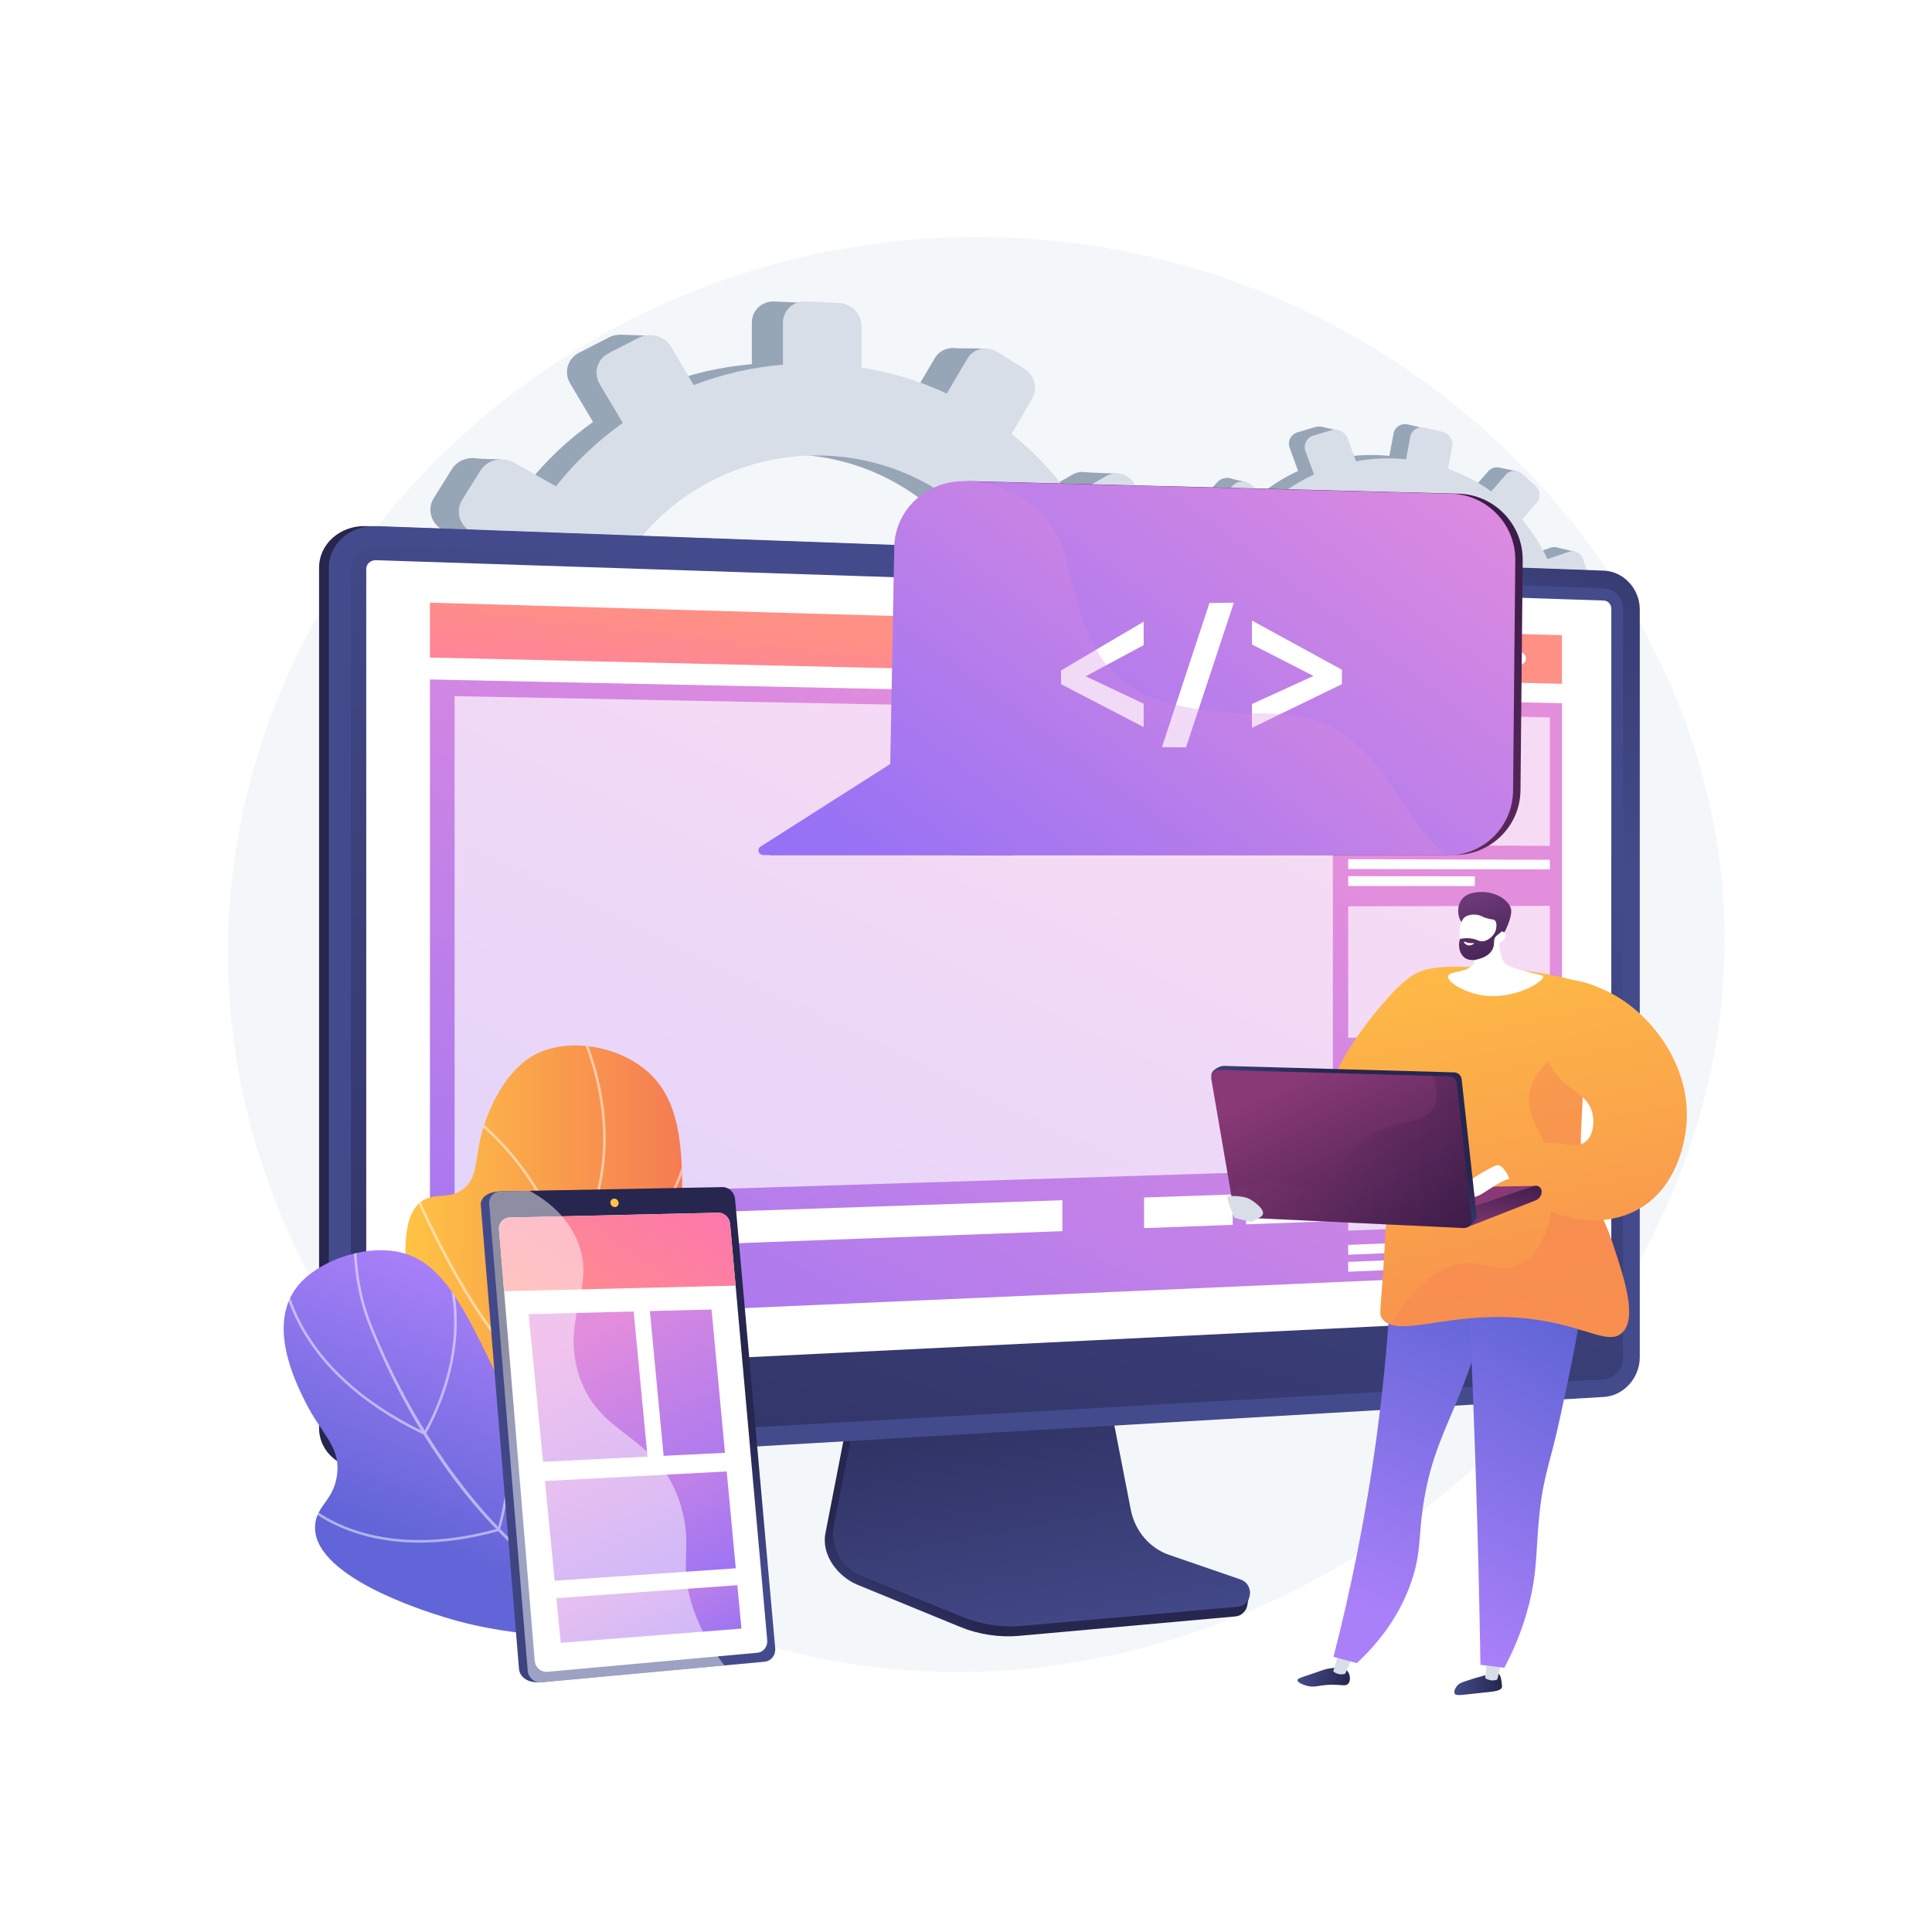 <?xml version="1.0" encoding="UTF-8" standalone="no"?>
<!-- Generator: Adobe Illustrator 27.5.0, SVG Export Plug-In . SVG Version: 6.00 Build 0)  -->

<svg
   version="1.1"
   x="0px"
   y="0px"
   viewBox="0 0 3710 3710"
   xml:space="preserve"
   id="svg521"
   sodipodi:docname="22c4eaee483017254bbf1fcceb39cd06.svg"
   width="3710"
   height="3710"
   xmlns:inkscape="http://www.inkscape.org/namespaces/inkscape"
   xmlns:sodipodi="http://sodipodi.sourceforge.net/DTD/sodipodi-0.dtd"
   xmlns:xlink="http://www.w3.org/1999/xlink"
   xmlns="http://www.w3.org/2000/svg"
   xmlns:svg="http://www.w3.org/2000/svg"><defs
   id="defs525" /><sodipodi:namedview
   id="namedview523"
   pagecolor="#ffffff"
   bordercolor="#666666"
   borderopacity="1.0"
   inkscape:pageshadow="2"
   inkscape:pageopacity="0.0"
   inkscape:pagecheckerboard="0" />
<g
   id="Background">
	<g
   id="g6">
		<g
   id="g4">
			<rect
   style="fill:#ffffff"
   width="3710"
   height="3710"
   id="rect2"
   x="0"
   y="0" />
		</g>
	</g>
</g>
<g
   id="Illustration">
	<g
   id="g518">
		<path
   style="fill:#f4f7fa"
   d="M 1919.448,455.631 C 1183.619,434.203 546.237,960.738 449.939,1651.618 344.652,2407.001 924.14,3086.665 1637.177,3195.523 2524.075,3330.925 3384.315,2547.612 3307.074,1697.834 3248.881,1057.6 2667.432,477.413 1919.448,455.631 Z"
   id="path9" />
		<g
   id="g75">
			<g
   id="g41">
				<g
   id="g39">
					<g
   id="g35">
						<path
   style="fill:#97a6b7"
   d="m 2178.777,1228.361 -81.491,0.14 c -5.614,-53.83 -18.555,-105.502 -37.812,-154.047 l 68.901,-39.958 c 18.83,-10.92 25.269,-35.55 14.415,-55.07 l -28.954,-52.068 c -10.92,-19.639 -35.172,-26.851 -54.2,-16.052 l -68.044,38.619 c -31.669,-44.378 -69.465,-84.391 -112.276,-118.806 l 39.137,-67.229 c 11.23,-19.29 4.568,-44.676 -14.914,-56.763 l -52.088,-32.318 c -19.692,-12.217 -44.956,-6.443 -56.395,12.961 l -39.226,66.541 c -50.401,-23.477 -104.865,-40.412 -162.311,-49.497 v -78.909 c 0,-23.279 -19.149,-43.024 -42.845,-44.105 l -63.42,-2.894 c -24,-1.095 -43.517,17.092 -43.517,40.627 v 79.776 c -59.217,4.934 -116.301,18.245 -169.965,38.843 l -42.334,-72.121 c -12.44,-21.194 -40.071,-29.411 -61.756,-18.29 l -57.996,29.745 c -21.932,11.248 -29.462,37.718 -16.777,59.055 l 43.863,73.786 c -48.009,33.94 -90.926,74.572 -127.279,120.644 l -79.339,-44.888 c -22.494,-12.726 -51.359,-6.128 -64.431,14.807 l -34.879,55.863 c -13.159,21.076 -5.347,48.427 17.406,61.018 l 82.096,45.431 c -22.763,52.424 -38.14,108.621 -44.83,167.379 l -98.476,0.169 c -26.503,0.046 -48.06,20.134 -48.06,44.868 v 65.778 c 0,24.734 21.557,44.516 48.06,44.187 l 101.091,-1.258 c 8.535,57.383 25.392,112.012 49.347,162.729 l -89.228,50.641 c -22.753,12.913 -30.565,40.374 -17.406,61.264 l 34.879,55.37 c 13.072,20.751 41.938,26.94 64.431,13.895 l 90.249,-52.338 c 36.059,42.65 77.998,80.123 124.536,111.314 l -52.031,88.262 c -12.685,21.517 -5.155,47.88 16.777,58.818 l 57.996,28.923 c 21.685,10.814 49.316,2.205 61.756,-19.164 l 51.602,-88.642 c 50.954,17.972 104.879,29.378 160.697,33.315 v 98.817 c 0,23.534 19.517,41.445 43.517,40.01 l 63.42,-3.792 c 23.696,-1.417 42.845,-21.433 42.845,-44.711 v -97.743 c 54.175,-9.26 105.697,-25.468 153.661,-47.512 l 47.876,80.536 c 11.439,19.242 36.703,24.659 56.395,12.162 l 52.088,-33.055 c 19.481,-12.363 26.143,-37.844 14.913,-56.975 l -46.476,-79.179 c 41.601,-32.922 78.638,-71.009 110.144,-113.134 l 77.516,42.896 c 19.028,10.53 43.28,2.974 54.2,-16.819 l 28.954,-52.479 c 10.854,-19.673 4.415,-44.211 -14.415,-54.865 l -74.959,-42.409 c 20.3,-47.624 34.508,-98.321 41.676,-151.128 l 83.685,-1.041 c 21.572,-0.268 39.006,-18.492 39.006,-40.705 v -59.073 c 0,-22.212 -17.433,-40.189 -39.005,-40.152 z m -659.739,486.288 c -241.133,8.948 -442.925,-178.196 -442.925,-418.289 0,-240.091 201.792,-429.815 442.925,-423.949 232.939,5.667 416.042,192.94 416.042,418.46 0,225.52 -183.103,415.134 -416.042,423.778 z"
   id="path11" />
						<polygon
   style="fill:#97a6b7"
   points="1171.166,694.685 1249.221,644.649 1191.18,642.648 "
   id="polygon13" />
						<polygon
   style="fill:#97a6b7"
   points="1891.671,718.701 1824.744,668.666 1891.671,669.333 "
   id="polygon15" />
						<polygon
   style="fill:#97a6b7"
   points="2129.838,946.861 2079.803,906.807 2146.517,909.502 "
   id="polygon17" />
						<polygon
   style="fill:#97a6b7"
   points="2229.908,1267.086 2184.543,1229.059 2251.924,1234.396 "
   id="polygon19" />
						<polygon
   style="fill:#97a6b7"
   points="2145.85,1647.353 2072.465,1691.383 2137.844,1700.723 "
   id="polygon21" />
						<polygon
   style="fill:#97a6b7"
   points="1885.667,1899.53 1822.289,1932.219 1880.997,1942.893 "
   id="polygon23" />
						<polygon
   style="fill:#97a6b7"
   points="1521.411,1959.572 1528.75,2036.292 1476.046,2026.952 "
   id="polygon25" />
						<polygon
   style="fill:#97a6b7"
   points="1229.207,1909.536 1243.217,1979.586 1181.84,1966.91 "
   id="polygon27" />
						<polygon
   style="fill:#97a6b7"
   points="937.002,928.849 898.308,880.148 962.353,882.149 "
   id="polygon29" />
						<polygon
   style="fill:#97a6b7"
   points="824.923,1343.139 770.885,1382.5 829.593,1391.173 "
   id="polygon31" />
						<polygon
   style="fill:#97a6b7"
   points="959.017,1705.393 896.974,1734.08 954.347,1743.42 "
   id="polygon33" />
					</g>
					<path
   style="fill:#d8dee8"
   d="m 2244.616,1233.652 -82.167,0.141 c -5.66,-54.268 -18.709,-106.361 -38.125,-155.302 l 69.473,-40.283 c 18.986,-11.009 25.479,-35.84 14.534,-55.518 l -29.194,-52.492 c -11.011,-19.799 -35.463,-27.07 -54.649,-16.182 l -68.608,38.933 c -31.932,-44.74 -70.041,-85.078 -113.206,-119.774 l 39.461,-67.776 c 11.323,-19.447 4.606,-45.04 -15.037,-57.226 l -52.52,-32.581 c -19.855,-12.317 -45.329,-6.495 -56.863,13.066 l -39.551,67.083 C 1767.345,732.073 1712.43,715 1654.508,705.841 V 626.29 c 0,-23.469 -19.308,-43.374 -43.201,-44.464 l -63.945,-2.917 c -24.199,-1.104 -43.878,17.232 -43.878,40.958 v 80.426 c -59.708,4.974 -117.265,18.394 -171.374,39.159 l -42.685,-72.709 c -12.543,-21.366 -40.403,-29.651 -62.268,-18.439 l -58.477,29.987 c -22.114,11.34 -29.706,38.025 -16.916,59.537 l 44.227,74.387 c -48.406,34.217 -91.68,75.18 -128.333,121.627 l -79.997,-45.254 c -22.68,-12.83 -51.785,-6.178 -64.965,14.928 l -35.168,56.318 c -13.268,21.248 -5.391,48.821 17.55,61.515 l 82.777,45.801 c -22.952,52.852 -38.456,109.506 -45.202,168.743 l -99.292,0.171 c -26.723,0.046 -48.458,20.298 -48.458,45.233 v 66.314 c 0,24.935 21.735,44.879 48.458,44.547 l 101.929,-1.268 c 8.605,57.851 25.602,112.925 49.756,164.055 l -89.968,51.054 c -22.941,13.018 -30.818,40.703 -17.55,61.763 l 35.168,55.821 c 13.18,20.92 42.285,27.159 64.965,14.008 l 90.997,-52.765 c 36.358,42.997 78.644,80.776 125.568,112.22 l -52.462,88.981 c -12.79,21.692 -5.198,48.27 16.916,59.297 l 58.477,29.159 c 21.865,10.902 49.724,2.223 62.268,-19.32 l 52.03,-89.364 c 51.377,18.119 105.749,29.617 162.029,33.587 v 99.622 c 0,23.726 19.679,41.783 43.878,40.336 l 63.945,-3.823 c 23.893,-1.428 43.201,-21.607 43.201,-45.075 v -98.539 c 54.624,-9.335 106.573,-25.676 154.934,-47.899 l 48.273,81.192 c 11.534,19.399 37.008,24.86 56.863,12.261 l 52.52,-33.325 c 19.643,-12.464 26.36,-38.152 15.037,-57.439 l -46.862,-79.823 c 41.946,-33.191 79.289,-71.588 111.057,-114.055 l 78.158,43.246 c 19.186,10.616 43.638,2.998 54.649,-16.956 l 29.194,-52.906 c 10.944,-19.833 4.452,-44.571 -14.534,-55.312 l -75.581,-42.755 c 20.469,-48.011 34.794,-99.121 42.021,-152.359 l 84.378,-1.05 c 21.75,-0.271 39.33,-18.643 39.33,-41.036 v -59.554 c 10e-4,-22.399 -17.578,-40.522 -39.329,-40.485 z m -665.207,490.25 c -243.131,9.021 -446.596,-179.648 -446.596,-421.696 0,-242.048 203.465,-433.317 446.596,-427.403 234.87,5.713 419.491,194.512 419.491,421.869 0,227.357 -184.622,418.516 -419.491,427.23 z"
   id="path37" />
				</g>
			</g>
			<g
   id="g73">
				<g
   id="g71">
					<g
   id="g67">
						<path
   style="fill:#97a6b7"
   d="m 3009.852,1234.185 -43.84,-8.152 c 2.416,-29.516 0.673,-58.612 -4.781,-86.663 l 41.089,-14.532 c 11.229,-3.972 17.179,-16.568 13.313,-28.161 l -10.314,-30.925 c -3.89,-11.664 -16.204,-17.992 -27.528,-14.105 l -40.493,13.899 c -12.551,-27.064 -28.837,-52.399 -48.386,-75.229 l 27.835,-32.204 c 7.987,-9.24 6.967,-23.565 -2.289,-32.033 l -24.75,-22.64 c -9.357,-8.558 -23.527,-8.004 -31.638,1.276 l -27.814,31.825 c -24.735,-17.714 -52.316,-32.321 -82.293,-43.007 l 7.967,-42.437 c 2.35,-12.519 -5.955,-25.071 -18.589,-28.045 l -33.814,-7.959 c -12.797,-3.012 -25.129,4.799 -27.505,17.455 l -8.054,42.903 c -32.345,-3.325 -64.388,-1.93 -95.328,3.729 l -15.485,-43.061 c -4.551,-12.654 -18.581,-19.863 -31.365,-16.071 l -34.193,10.141 c -12.93,3.835 -19.653,17.31 -14.985,30.066 l 16.14,44.11 c -29.245,13.406 -56.429,30.924 -80.63,52.031 l -38.136,-32.151 c -10.812,-9.115 -27.002,-8.481 -36.146,1.458 l -24.398,26.521 c -9.205,10.006 -7.765,25.504 3.2,34.572 l 39.564,32.721 c -17.535,25.895 -31.478,54.565 -41.009,85.49 l -52.977,-9.852 c -14.258,-2.651 -27.879,5.975 -30.376,19.277 l -6.641,35.375 c -2.497,13.302 7.099,26.117 21.385,28.616 l 54.494,9.53 c -1.204,31.722 2.346,62.803 10.108,92.497 l -53.099,18.226 c -13.54,4.648 -20.514,18.627 -15.546,31.19 l 13.167,33.299 c 4.935,12.479 19.834,18.722 33.248,13.978 l 53.82,-19.035 c 15.086,26.577 33.857,50.965 55.736,72.438 l -36.893,42.214 c -8.994,10.291 -7.606,25.229 3.084,33.326 l 28.27,21.411 c 10.57,8.005 26.299,6.165 35.147,-4.071 l 36.701,-42.461 c 25.588,14.81 53.438,26.388 83.059,34.141 l -9.977,53.143 c -2.376,12.657 6.312,24.26 19.364,25.911 l 34.49,4.364 c 12.887,1.63 25.206,-7.2 27.556,-19.72 l 9.869,-52.566 c 30.07,0.49 59.415,-3.025 87.435,-10.038 l 17.616,48.146 c 4.209,11.503 17.249,16.967 29.101,12.235 l 31.35,-12.518 c 11.725,-4.682 17.881,-17.713 13.773,-29.135 l -17,-47.274 c 25.697,-13.505 49.46,-30.249 70.657,-49.722 l 37.357,30.896 c 9.17,7.584 22.975,5.969 30.846,-3.573 l 20.87,-25.299 c 7.824,-9.484 6.838,-23.331 -2.213,-30.962 l -36.031,-30.376 c 15.726,-23.562 28.485,-49.392 37.672,-77.068 l 45.11,7.889 c 11.628,2.034 22.844,-6.007 25.087,-17.953 l 5.964,-31.769 c 2.238,-11.945 -5.323,-23.374 -16.928,-25.532 z m -403.903,194.913 c -130.583,-19.534 -220.211,-140.553 -195.97,-269.673 24.241,-129.12 151.919,-210.779 281.007,-183.278 124.701,26.566 204.265,145.768 181.496,267.051 -22.77,121.284 -140.386,204.77 -266.533,185.9 z"
   id="path43" />
						<polygon
   style="fill:#97a6b7"
   points="2521.846,845.444 2568.875,826.416 2537.863,819.48 "
   id="polygon45" />
						<polygon
   style="fill:#97a6b7"
   points="2906.905,931.106 2875.964,897.44 2911.89,904.556 "
   id="polygon47" />
						<polygon
   style="fill:#97a6b7"
   points="3011.954,1077.855 2989.09,1051.262 3024.696,1059.447 "
   id="polygon49" />
						<polygon
   style="fill:#97a6b7"
   points="3033.44,1260.174 3012.882,1235.143 3048.58,1244.816 "
   id="polygon51" />
						<polygon
   style="fill:#97a6b7"
   points="2949.84,1456.192 2905.929,1472.463 2940.146,1484.087 "
   id="polygon53" />
						<polygon
   style="fill:#97a6b7"
   points="2784.455,1565.543 2747.07,1576.724 2777.565,1588.392 "
   id="polygon55" />
						<polygon
   style="fill:#97a6b7"
   points="2582.498,1561.056 2578.698,1603.057 2551.297,1592.713 "
   id="polygon57" />
						<polygon
   style="fill:#97a6b7"
   points="2430.403,1504.645 2430.865,1543.732 2399.137,1530.718 "
   id="polygon59" />
						<polygon
   style="fill:#97a6b7"
   points="2372.271,947.734 2356.379,917.636 2390.62,925.179 "
   id="polygon61" />
						<polygon
   style="fill:#97a6b7"
   points="2270.167,1159.222 2237.132,1174.934 2267.829,1185.525 "
   id="polygon63" />
						<polygon
   style="fill:#97a6b7"
   points="2305.708,1367.579 2269.445,1376.742 2299.357,1387.558 "
   id="polygon65" />
					</g>
					<path
   style="fill:#d8dee8"
   d="m 3044.726,1243.678 -44.203,-8.22 c 2.435,-29.757 0.677,-59.09 -4.823,-87.37 l 41.429,-14.65 c 11.322,-4.004 17.321,-16.702 13.422,-28.39 l -10.401,-31.178 c -3.923,-11.759 -16.339,-18.139 -27.756,-14.22 l -40.828,14.011 c -12.656,-27.285 -29.078,-52.826 -48.789,-75.844 l 28.065,-32.465 c 8.053,-9.315 7.024,-23.757 -2.309,-32.294 l -24.956,-22.825 c -9.434,-8.629 -23.722,-8.07 -31.9,1.286 l -28.043,32.084 c -24.941,-17.859 -52.75,-32.586 -82.975,-43.359 l 8.032,-42.782 c 2.37,-12.621 -6.004,-25.276 -18.744,-28.274 l -34.095,-8.025 c -12.903,-3.037 -25.337,4.837 -27.733,17.597 l -8.12,43.253 c -32.613,-3.353 -64.922,-1.948 -96.118,3.757 l -15.615,-43.412 c -4.589,-12.757 -18.735,-20.025 -31.625,-16.203 l -34.476,10.223 c -13.038,3.866 -19.815,17.45 -15.108,30.31 l 16.274,44.47 c -29.487,13.514 -56.896,31.175 -81.297,52.453 l -38.453,-32.414 c -10.902,-9.19 -27.226,-8.551 -36.445,1.469 l -24.599,26.737 c -9.281,10.087 -7.828,25.711 3.228,34.854 l 39.893,32.989 c -17.68,26.106 -31.738,55.009 -41.346,86.185 l -53.416,-9.933 c -14.376,-2.673 -28.11,6.023 -30.627,19.434 l -6.696,35.663 c -2.518,13.41 7.158,26.33 21.563,28.849 l 54.945,9.609 c -1.213,31.981 2.367,63.315 10.195,93.251 l -53.539,18.373 c -13.652,4.685 -20.683,18.778 -15.674,31.444 l 13.277,33.571 c 4.976,12.581 19.999,18.875 33.524,14.092 l 54.265,-19.189 c 15.212,26.795 34.139,51.381 56.2,73.03 l -37.198,42.557 c -9.068,10.375 -7.668,25.435 3.111,33.597 l 28.504,21.586 c 10.658,8.071 26.517,6.216 35.438,-4.104 l 37.004,-42.806 c 25.801,14.931 53.881,26.605 83.748,34.422 l -10.058,53.576 c -2.396,12.76 6.365,24.458 19.525,26.123 l 34.775,4.4 c 12.994,1.644 25.415,-7.259 27.784,-19.88 l 9.949,-52.994 c 30.319,0.495 59.907,-3.048 88.159,-10.117 l 17.764,48.539 c 4.244,11.597 17.392,17.106 29.343,12.335 l 31.61,-12.619 c 11.822,-4.72 18.028,-17.857 13.886,-29.372 l -17.142,-47.66 c 25.909,-13.615 49.869,-30.494 71.241,-50.126 l 37.667,31.149 c 9.246,7.646 23.166,6.018 31.102,-3.601 l 21.042,-25.505 c 7.888,-9.561 6.894,-23.521 -2.232,-31.214 l -36.33,-30.624 c 15.855,-23.754 28.72,-49.794 37.982,-77.695 l 45.484,7.955 c 11.725,2.05 23.034,-6.055 25.295,-18.098 l 6.013,-32.028 c 2.256,-12.045 -5.368,-23.567 -17.069,-25.743 z m -407.244,196.492 c -131.666,-19.696 -222.039,-141.704 -197.601,-271.877 24.438,-130.172 153.172,-212.493 283.33,-184.765 125.735,26.786 205.961,146.961 183.006,269.233 -22.954,122.272 -141.543,206.436 -268.735,187.409 z"
   id="path69" />
				</g>
			</g>
		</g>
		<g
   id="g186">
			<linearGradient
   id="SVGID_1_"
   gradientUnits="userSpaceOnUse"
   x1="875.781"
   y1="1951.108"
   x2="1293.856"
   y2="1907.428">
				<stop
   offset="0.004"
   style="stop-color:#26264F"
   id="stop77" />
				<stop
   offset="1"
   style="stop-color:#444B8C"
   id="stop79" />
			</linearGradient>
			<path
   style="fill:url(#SVGID_1_)"
   d="m 703.511,2820.299 c -49.945,2.918 -90.772,-31.995 -90.772,-77.84 V 1090.101 c 0,-45.845 40.827,-81.662 90.772,-79.849 l 2357.525,85.548 c 38.197,1.386 69.144,34.918 69.144,74.752 v 1435.726 c 0,39.835 -30.947,74.051 -69.144,76.284 z"
   id="path82" />
			
				<linearGradient
   id="SVGID_00000000922304236634421800000013297143325313873825_"
   gradientUnits="userSpaceOnUse"
   x1="1766.989"
   y1="3228.348"
   x2="1855.567"
   y2="3101.466">
				<stop
   offset="0"
   style="stop-color:#444B8C"
   id="stop84" />
				<stop
   offset="0.996"
   style="stop-color:#26264F"
   id="stop86" />
			</linearGradient>
			<path
   style="fill:url(#SVGID_00000000922304236634421800000013297143325313873825_)"
   d="m 2240.522,3003.188 c -37.682,-13.113 -65.845,-46.666 -73.787,-87.906 l -54.844,-284.789 -469.152,17.479 -57.739,296.687 c -8.086,41.551 24.284,83.236 61.564,98.54 l 196.283,80.575 c 36.507,14.987 75.75,20.956 114.753,17.455 l 414.816,-37.232 c 12.126,-1.088 21.853,-11.089 23.264,-23.919 1.412,-12.83 9.907,-27.237 -1.656,-31.26 z"
   id="path89" />
			
				<linearGradient
   id="SVGID_00000033365528375734022660000005895654934010517437_"
   gradientUnits="userSpaceOnUse"
   x1="2035.129"
   y1="3195.822"
   x2="1899.563"
   y2="2459.892">
				<stop
   offset="0"
   style="stop-color:#444B8C"
   id="stop91" />
				<stop
   offset="0.996"
   style="stop-color:#26264F"
   id="stop93" />
			</linearGradient>
			<path
   style="fill:url(#SVGID_00000033365528375734022660000005895654934010517437_)"
   d="m 2245.164,2985.868 c -37.643,-12.949 -65.779,-46.08 -73.713,-86.801 l -54.789,-281.209 -457.716,17.278 -57.681,292.957 c -8.078,41.028 13.296,82.171 50.538,97.282 l 196.086,79.563 c 36.471,14.798 75.673,20.692 114.638,17.235 l 414.399,-36.764 c 12.114,-1.074 21.831,-10.95 23.241,-23.619 1.41,-12.669 -5.878,-24.627 -17.43,-28.601 z"
   id="path96" />
			<g
   id="g184">
				<g
   id="g114">
					
						<linearGradient
   id="SVGID_00000047039191839675162220000015764062715489946004_"
   gradientUnits="userSpaceOnUse"
   x1="2369.551"
   y1="1164.242"
   x2="3047.965"
   y2="195.989">
						<stop
   offset="0"
   style="stop-color:#444B8C"
   id="stop98" />
						<stop
   offset="0.996"
   style="stop-color:#26264F"
   id="stop100" />
					</linearGradient>
					<path
   style="fill:url(#SVGID_00000047039191839675162220000015764062715489946004_)"
   d="m 722.176,2820.299 c -49.945,2.918 -90.772,-31.995 -90.772,-77.84 V 1090.101 c 0,-45.845 40.827,-81.662 90.772,-79.849 l 2357.525,85.548 c 38.197,1.386 69.144,34.918 69.144,74.752 v 1435.726 c 0,39.835 -30.947,74.051 -69.144,76.284 z"
   id="path103" />
					
						<linearGradient
   id="SVGID_00000106146413068836461270000001672125200703803818_"
   gradientUnits="userSpaceOnUse"
   x1="2074.894"
   y1="1279.207"
   x2="1226.288"
   y2="3974.497">
						<stop
   offset="0"
   style="stop-color:#444B8C"
   id="stop105" />
						<stop
   offset="0.996"
   style="stop-color:#26264F"
   id="stop107" />
					</linearGradient>
					<path
   style="fill:url(#SVGID_00000106146413068836461270000001672125200703803818_)"
   d="M 3079.701,1129.569 722.177,1048.772 c -26.706,-0.915 -48.411,18.194 -48.411,42.683 v 1285.567 363.144 c 0,24.49 21.704,43.118 48.411,41.611 L 3079.701,2648.79 c 20.47,-1.155 37.027,-19.409 37.027,-40.776 V 2279.901 1169.526 c 10e-4,-21.367 -16.557,-39.255 -37.027,-39.957 z"
   id="path110" />
					<path
   style="fill:#ffffff"
   d="m 722.176,2641.296 c -10.398,0.51 -18.866,-6.828 -18.866,-16.355 V 1092.399 c 0,-9.527 8.467,-17.002 18.866,-16.66 l 2357.525,77.47 c 7.983,0.262 14.474,7.26 14.474,15.596 v 1341.004 c 0,8.336 -6.49,15.439 -14.474,15.831 z"
   id="path112" />
				</g>
				<g
   id="g182">
					
						<linearGradient
   id="SVGID_00000151534378184255380510000001179059170841628593_"
   gradientUnits="userSpaceOnUse"
   x1="2120.893"
   y1="1444.194"
   x2="1325.341"
   y2="3084.61">
						<stop
   offset="0.004"
   style="stop-color:#E38DDD"
   id="stop116" />
						<stop
   offset="1"
   style="stop-color:#9571F6"
   id="stop118" />
					</linearGradient>
					<polygon
   style="fill:url(#SVGID_00000151534378184255380510000001179059170841628593_)"
   points="825.589,1304.781 2999.415,1350.409 2999.415,2443.006 825.589,2538.471 "
   id="polygon121" />
					
						<linearGradient
   id="SVGID_00000041291602356090209980000011624126458582156187_"
   gradientUnits="userSpaceOnUse"
   x1="1910.812"
   y1="1249.166"
   x2="1863.868"
   y2="1637.755">
						<stop
   offset="0"
   style="stop-color:#FF9085"
   id="stop123" />
						<stop
   offset="1"
   style="stop-color:#FB6FBB"
   id="stop125" />
					</linearGradient>
					<polygon
   style="fill:url(#SVGID_00000041291602356090209980000011624126458582156187_)"
   points="825.589,1157.275 2999.415,1219.772 2999.415,1313.084 825.589,1262.637 "
   id="polygon128" />
					<g
   id="g136">
						<path
   style="fill:#ffffff"
   d="m 2834.311,1262.139 c 0,6.662 -5.247,11.931 -11.723,11.767 -6.481,-0.163 -11.739,-5.705 -11.739,-12.377 0,-6.672 5.258,-11.941 11.739,-11.768 6.477,0.174 11.723,5.715 11.723,12.378 z"
   id="path130" />
						<path
   style="fill:#ffffff"
   d="m 2882.422,1263.389 c 0,6.644 -5.217,11.898 -11.657,11.735 -6.445,-0.163 -11.673,-5.688 -11.673,-12.342 0,-6.653 5.228,-11.907 11.673,-11.734 6.44,0.172 11.657,5.697 11.657,12.341 z"
   id="path132" />
						<path
   style="fill:#ffffff"
   d="m 2930.261,1264.632 c 0,6.625 -5.188,11.865 -11.591,11.702 -6.408,-0.161 -11.607,-5.671 -11.607,-12.305 0,-6.635 5.199,-11.874 11.607,-11.703 6.403,0.172 11.591,5.681 11.591,12.306 z"
   id="path134" />
					</g>
					<g
   style="opacity:0.68"
   id="g140">
						<polygon
   style="fill:#ffffff"
   points="873.003,1336.829 2559.448,1369.464 2559.448,2246.11 873.003,2299.061 "
   id="polygon138" />
					</g>
					<g
   id="g150">
						<g
   id="g144">
							<polygon
   style="opacity:0.68;fill:#ffffff"
   points="2588.942,1370.035 2976.195,1377.529 2976.195,1624.315 2588.942,1622.491 "
   id="polygon142" />
						</g>
						<polygon
   style="fill:#ffffff"
   points="2588.942,1649.834 2976.195,1651.044 2976.195,1669.523 2588.942,1668.737 "
   id="polygon146" />
						<polygon
   style="fill:#ffffff"
   points="2588.942,1682.486 2832.105,1682.785 2832.105,1701.422 2588.942,1701.39 "
   id="polygon148" />
					</g>
					<g
   id="g160">
						<g
   id="g154">
							<polygon
   style="opacity:0.68;fill:#ffffff"
   points="2588.942,1740.378 2976.195,1739.556 2976.195,1986.342 2588.942,1992.834 "
   id="polygon152" />
						</g>
						<polygon
   style="fill:#ffffff"
   points="2588.942,2020.177 2976.195,2013.071 2976.195,2031.55 2588.942,2039.081 "
   id="polygon156" />
						<polygon
   style="fill:#ffffff"
   points="2588.942,2052.829 2832.105,2047.907 2832.105,2066.544 2588.942,2071.733 "
   id="polygon158" />
					</g>
					<g
   id="g170">
						<g
   id="g164">
							<polygon
   style="opacity:0.68;fill:#ffffff"
   points="2588.942,2110.722 2976.195,2101.583 2976.195,2348.369 2588.942,2363.178 "
   id="polygon162" />
						</g>
						<polygon
   style="fill:#ffffff"
   points="2588.942,2390.521 2976.195,2375.097 2976.195,2393.577 2588.942,2409.424 "
   id="polygon166" />
						<polygon
   style="fill:#ffffff"
   points="2588.942,2423.173 2832.105,2413.028 2832.105,2431.665 2588.942,2442.076 "
   id="polygon168" />
					</g>
					<g
   id="g180">
						<polygon
   style="fill:#ffffff"
   points="873.003,2344.215 2040.073,2304.791 2040.073,2364.155 873.003,2407.472 "
   id="polygon172" />
						<polygon
   style="fill:#ffffff"
   points="2392.936,2292.871 2559.448,2287.247 2559.448,2344.877 2392.936,2351.058 "
   id="polygon174" />
						<polygon
   style="fill:#ffffff"
   points="2196.958,2299.491 2367.214,2293.74 2367.214,2352.012 2196.958,2358.331 "
   id="polygon176" />
						<polygon
   style="fill:#ffffff"
   points="873.003,2452.29 1406.939,2431.21 1406.939,2461.948 873.003,2483.919 "
   id="polygon178" />
					</g>
				</g>
			</g>
		</g>
		<g
   id="g319">
			
				<linearGradient
   id="SVGID_00000088836345728231847830000006807000279295338630_"
   gradientUnits="userSpaceOnUse"
   x1="1129.018"
   y1="1701.627"
   x2="824.192"
   y2="3163.116"
   gradientTransform="matrix(-1,0,0,1,3756.141,0)">
				<stop
   offset="0"
   style="stop-color:#FFC444"
   id="stop188" />
				<stop
   offset="0.996"
   style="stop-color:#F36F56"
   id="stop190" />
			</linearGradient>
			<path
   style="fill:url(#SVGID_00000088836345728231847830000006807000279295338630_)"
   d="m 2559.081,2120.62 c -26.52,-28.315 46.897,-134.689 86.192,-181.3 34.329,-40.72 69.613,-82.575 112.941,-77.276 38.041,4.653 75.058,44.77 77.276,83.22 5.966,103.435 -238.707,215.609 -276.409,175.356 z"
   id="path193" />
			
				<linearGradient
   id="SVGID_00000088815347373088304740000002219957624141606065_"
   gradientUnits="userSpaceOnUse"
   x1="1336.435"
   y1="3226.294"
   x2="1427.725"
   y2="3226.294"
   gradientTransform="matrix(1,0.029,-0.029,1,1550.466,-31.239)">
				<stop
   offset="0"
   style="stop-color:#444B8C"
   id="stop195" />
				<stop
   offset="0.996"
   style="stop-color:#26264F"
   id="stop197" />
			</linearGradient>
			<path
   style="fill:url(#SVGID_00000088815347373088304740000002219957624141606065_)"
   d="m 2877.501,3213.712 c 4.992,4.058 5.91,14.191 6.509,20.815 0.27,2.959 0.403,4.439 0.073,5.484 -2.412,7.623 -17.197,8.425 -40.382,10.794 -36.638,3.743 -47.542,6.627 -50.409,1.175 -2.687,-5.109 3.816,-13.476 4.548,-14.398 3.937,-4.959 8.769,-6.763 18.11,-9.838 17.285,-5.689 28.965,-8.805 32.501,-9.748 22.082,-5.895 25.771,-6.949 29.05,-4.284 z"
   id="path200" />
			<path
   style="fill:#d8dee8"
   d="m 2855.712,3180.24 -3.667,41.751 c 1.041,2.016 13.451,8.063 23.308,2.877 l 9.421,-41.04 z"
   id="path202" />
			
				<linearGradient
   id="SVGID_00000114051693780074677770000010226133493624144033_"
   gradientUnits="userSpaceOnUse"
   x1="1832.306"
   y1="3142.949"
   x2="1929.296"
   y2="3142.949"
   gradientTransform="matrix(0.964,0.265,-0.265,0.964,1563.291,-308.919)">
				<stop
   offset="0"
   style="stop-color:#444B8C"
   id="stop204" />
				<stop
   offset="0.996"
   style="stop-color:#26264F"
   id="stop206" />
			</linearGradient>
			<path
   style="fill:url(#SVGID_00000114051693780074677770000010226133493624144033_)"
   d="m 2586.934,3208.346 c 5.983,6.607 7.346,18.774 2.144,24.768 -5.114,5.893 -12.804,1.473 -34.614,2.124 -23.362,0.699 -29.462,6.216 -45.337,1.836 -6.414,-1.773 -17.741,-6.073 -17.526,-10.653 0.151,-3.221 5.918,-4.884 25.179,-11.337 27.34,-9.158 27.22,-9.658 33.026,-10.621 14.583,-2.415 29.226,-4.841 37.128,3.883 z"
   id="path209" />
			<path
   style="fill:#d8dee8"
   d="m 2571.966,3170.243 -11.718,38.977 c 0.885,2.091 12.798,9.065 23.02,4.647 l 17.402,-37.83 z"
   id="path211" />
			
				<linearGradient
   id="SVGID_00000018208984197075075550000006422481419406100116_"
   gradientUnits="userSpaceOnUse"
   x1="1227.479"
   y1="3049.389"
   x2="968.789"
   y2="2466.24"
   gradientTransform="matrix(-1,0,0,1,3756.141,0)">
				<stop
   offset="0"
   style="stop-color:#AA80F9"
   id="stop213" />
				<stop
   offset="0.996"
   style="stop-color:#6165D7"
   id="stop215" />
			</linearGradient>
			<path
   style="fill:url(#SVGID_00000018208984197075075550000006422481419406100116_)"
   d="m 2676.076,2316.6 c -1.678,130.99 -10.617,278.273 -32.065,438.288 -21.197,158.15 -50.903,301.045 -83.308,426.702 14.95,4.022 29.9,8.044 44.849,12.067 37.928,-35.366 85.774,-91.038 108.861,-169.711 14.329,-48.829 9.553,-73.921 18.643,-133.98 14.472,-95.628 43.785,-145.728 74.083,-222.842 27.226,-69.294 59.408,-170.991 76.663,-306.927 -69.243,-14.533 -138.485,-29.066 -207.726,-43.597 z"
   id="path218" />
			
				<linearGradient
   id="SVGID_00000097480477788009916920000008976828168693733523_"
   gradientUnits="userSpaceOnUse"
   x1="646.068"
   y1="3071.069"
   x2="387.383"
   y2="2487.93"
   gradientTransform="matrix(-0.993,-0.122,-0.122,0.993,3673.136,108.124)">
				<stop
   offset="0"
   style="stop-color:#AA80F9"
   id="stop220" />
				<stop
   offset="0.996"
   style="stop-color:#6165D7"
   id="stop222" />
			</linearGradient>
			<path
   style="fill:url(#SVGID_00000097480477788009916920000008976828168693733523_)"
   d="m 2811.023,2304.101 c 9.15,166.598 16.676,336.296 22.378,509.001 4.281,129.597 7.423,257.551 9.511,383.82 15.271,1.885 30.542,3.772 45.814,5.656 14.756,-27.473 34.354,-69.475 47.78,-123.31 16.307,-65.384 12.531,-104.212 19.682,-171.977 8.024,-76.004 19.678,-92.562 40.324,-188.44 41.904,-194.58 62.856,-291.872 16.112,-352.391 -15.172,-19.648 -62.741,-68.933 -201.601,-62.359 z"
   id="path225" />
			
				<linearGradient
   id="SVGID_00000054259935536731648480000004930814104404062095_"
   gradientUnits="userSpaceOnUse"
   x1="1023.471"
   y1="1679.612"
   x2="718.646"
   y2="3141.098"
   gradientTransform="matrix(-1,0,0,1,3756.141,0)">
				<stop
   offset="0"
   style="stop-color:#FFC444"
   id="stop227" />
				<stop
   offset="0.996"
   style="stop-color:#F36F56"
   id="stop229" />
			</linearGradient>
			<path
   style="fill:url(#SVGID_00000054259935536731648480000004930814104404062095_)"
   d="m 3033.585,1885.395 c -35.763,-10.057 -88.176,-21.818 -152.366,-25.446 -91.551,-5.175 -137.328,-7.762 -169.766,14.04 -74.92,50.355 -16.917,166.573 -47.585,454.668 -4.38,41.142 -5.362,82.577 -8.533,123.829 -5.252,68.303 -6.448,72.011 -1.695,78.933 29.802,43.402 140.992,-22.063 303.964,3.815 91.186,14.479 132.542,47.837 157.523,23.777 29.134,-28.058 4.143,-103.526 -17.368,-168.493 -24.693,-74.572 -39.947,-75.532 -53.963,-131.693 -14.65,-58.701 -5.789,-88.925 -3.508,-181.492 1.091,-44.294 0.859,-110.21 -6.703,-191.938 z"
   id="path232" />
			<g
   style="opacity:0.3"
   id="g241">
				
					<linearGradient
   id="SVGID_00000060750682582025812190000009905558036139877293_"
   gradientUnits="userSpaceOnUse"
   x1="761.324"
   y1="2929.528"
   x2="877.012"
   y2="2380.012"
   gradientTransform="matrix(-1,0,0,1,3756.141,0)">
					<stop
   offset="0"
   style="stop-color:#FFC444"
   id="stop234" />
					<stop
   offset="0.996"
   style="stop-color:#F36F56"
   id="stop236" />
				</linearGradient>
				<path
   style="fill:url(#SVGID_00000060750682582025812190000009905558036139877293_)"
   d="m 2811.969,2426.255 c 42.595,-3.333 70.228,20.748 106.997,1.981 50.419,-25.735 66.619,-105.806 63.406,-162.477 -4.882,-86.104 -54.049,-108.801 -45.573,-164.458 4.583,-30.099 26.073,-70.061 103.23,-110.888 1.029,34.361 0.833,63.65 0.26,86.919 -2.281,92.567 -11.143,122.792 3.508,181.492 14.016,56.161 29.27,57.121 53.963,131.693 21.512,64.967 46.502,140.435 17.368,168.493 -24.981,24.06 -66.338,-9.298 -157.523,-23.777 -140.425,-22.298 -242.348,23.164 -286.944,8.42 53.887,-89.048 102.763,-114.382 141.308,-117.398 z"
   id="path239" />
			</g>
			
				<linearGradient
   id="SVGID_00000036961398060970829380000000190678399347271349_"
   gradientUnits="userSpaceOnUse"
   x1="814.654"
   y1="1636.059"
   x2="509.829"
   y2="3097.546"
   gradientTransform="matrix(-1,0,0,1,3756.141,0)">
				<stop
   offset="0"
   style="stop-color:#FFC444"
   id="stop243" />
				<stop
   offset="0.996"
   style="stop-color:#F36F56"
   id="stop245" />
			</linearGradient>
			<path
   style="fill:url(#SVGID_00000036961398060970829380000000190678399347271349_)"
   d="m 2975.483,1891.306 c 30.421,-24.996 91.591,3.299 107.942,10.862 91.184,42.178 173.054,155.836 152.769,275.95 -3.042,18.015 -17.149,102.272 -88.497,143.099 -64.377,36.837 -151.305,27.363 -220.953,-24.811 -9.517,-8.447 -19.037,-16.891 -28.556,-25.337 -9.363,-10.121 -18.73,-20.243 -28.093,-30.366 14.72,-12.244 39.73,-29.907 74.856,-41.242 46.31,-14.944 80.026,11.87 101.513,-8.515 14.829,-14.069 14.862,-38.918 11.201,-53.979 -7.381,-30.354 -34.138,-38.89 -56.471,-60.434 -52.469,-50.616 -62.136,-155.298 -25.711,-185.227 z"
   id="path248" />
			<g
   id="g264">
				
					<linearGradient
   id="SVGID_00000151531828319822355980000000770433230634094740_"
   gradientUnits="userSpaceOnUse"
   x1="1074.534"
   y1="2452.002"
   x2="1025.207"
   y2="2312.244"
   gradientTransform="matrix(-1,0,0,1,3756.141,0)">
					<stop
   offset="0"
   style="stop-color:#311944"
   id="stop250" />
					<stop
   offset="1"
   style="stop-color:#893976"
   id="stop252" />
				</linearGradient>
				<polygon
   style="fill:url(#SVGID_00000151531828319822355980000000770433230634094740_)"
   points="2837.63,2329.667 2537.257,2310.008 2538.299,2283.424 2946.06,2277.337 "
   id="polygon255" />
				
					<linearGradient
   id="SVGID_00000171702138681017589520000014681940655161373879_"
   gradientUnits="userSpaceOnUse"
   x1="859.049"
   y1="2249.514"
   x2="877.135"
   y2="2374.475"
   gradientTransform="matrix(-1,0,0,1,3756.141,0)">
					<stop
   offset="0"
   style="stop-color:#311944"
   id="stop257" />
					<stop
   offset="1"
   style="stop-color:#893976"
   id="stop259" />
				</linearGradient>
				<path
   style="fill:url(#SVGID_00000171702138681017589520000014681940655161373879_)"
   d="m 2960.45,2288.173 v 0 c 0,7.631 -4.775,14.447 -11.947,17.055 l -130.293,51.079 -0.594,-35.412 128.443,-43.56 c 7.209,-2.071 14.391,3.339 14.391,10.837 z"
   id="path262" />
			</g>
			<path
   style="fill:#ffffff"
   d="m 2897.663,2264.046 c 2.502,-0.559 -12.192,-29.838 -23.728,-26.459 -11.533,3.38 -67.953,36.077 -73.081,49.54 -5.129,13.463 -5.129,13.463 -5.129,13.463 0,0 24.611,1.924 39.873,-3.204 15.264,-5.13 41.715,-28.803 62.065,-33.34 z"
   id="path266" />
			<g
   id="g291">
				<g
   id="g282">
					
						<linearGradient
   id="SVGID_00000054237289256354129960000016305596409476144061_"
   gradientUnits="userSpaceOnUse"
   x1="1217.421"
   y1="2260.459"
   x2="1121.253"
   y2="2123.899"
   gradientTransform="matrix(-1,0,0,1,3756.141,0)">
						<stop
   offset="0"
   style="stop-color:#444B8C"
   id="stop268" />
						<stop
   offset="0.996"
   style="stop-color:#26264F"
   id="stop270" />
					</linearGradient>
					<path
   style="fill:url(#SVGID_00000054237289256354129960000016305596409476144061_)"
   d="m 2806.8,2072.432 28.742,261.699 c 0.992,9.03 -11.65,22.483 -20.724,22.053 l -421.646,-25.885 c -6.929,-0.329 -12.698,-5.428 -13.871,-12.264 l -52.923,-252.756 c -1.579,-9.198 14.956,-18.698 24.285,-18.437 l 441.858,12.424 c 7.381,0.21 13.474,5.827 14.279,13.166 z"
   id="path273" />
					
						<linearGradient
   id="SVGID_00000130632536792681895570000010458020373002549171_"
   gradientUnits="userSpaceOnUse"
   x1="1032.953"
   y1="2486.462"
   x2="1243.413"
   y2="2058.965"
   gradientTransform="matrix(-1,0,0,1,3756.141,0)">
						<stop
   offset="0"
   style="stop-color:#311944"
   id="stop275" />
						<stop
   offset="1"
   style="stop-color:#893976"
   id="stop277" />
					</linearGradient>
					<path
   style="fill:url(#SVGID_00000130632536792681895570000010458020373002549171_)"
   d="m 2797.164,2080.062 28.743,261.701 c 0.991,9.03 -6.319,16.809 -15.393,16.381 l -426.979,-20.214 c -6.927,-0.328 -12.696,-5.428 -13.87,-12.263 l -43.622,-253.912 c -1.58,-9.2 5.655,-17.544 14.984,-17.281 l 441.859,12.424 c 7.378,0.206 13.474,5.827 14.278,13.164 z"
   id="path280" />
				</g>
				
					<linearGradient
   id="SVGID_00000047051599503561639650000014431412815635571622_"
   gradientUnits="userSpaceOnUse"
   x1="930.145"
   y1="2212.08"
   x2="1392.496"
   y2="2212.08"
   gradientTransform="matrix(-1,0,0,1,3756.141,0)">
					<stop
   offset="0"
   style="stop-color:#311944"
   id="stop284" />
					<stop
   offset="1"
   style="stop-color:#893976"
   id="stop286" />
				</linearGradient>
				<path
   style="opacity:0.3;fill:url(#SVGID_00000047051599503561639650000014431412815635571622_)"
   d="m 2546.442,2276.607 c 37.282,-15.801 24.123,-45.935 68.149,-83.483 58.08,-49.534 117.279,-28.052 138.003,-66.446 6.454,-11.958 9.536,-30.564 -1.705,-60.68 l 31.997,0.899 c 7.378,0.206 13.474,5.826 14.278,13.163 l 28.743,261.701 c 0.99,9.029 -6.321,16.809 -15.393,16.381 l -426.979,-20.214 c -6.927,-0.328 -12.696,-5.427 -13.87,-12.263 l -6.02,-35.038 c 12.955,-7.209 28.436,-13.765 46.499,-17.429 62.642,-12.704 93.375,21.601 136.298,3.409 z"
   id="path289" />
			</g>
			<path
   style="fill:#d8dee8"
   d="m 2356.635,2301.327 c -0.694,-2.108 0.777,-4.28 2.995,-4.393 9.024,-0.46 29.954,-0.647 41.508,6.428 15.01,9.194 34.418,25.971 18.073,34.436 l -15.261,7.906 c -0.701,0.363 -1.464,0.476 -2.233,0.308 -5.423,-1.193 -28.248,-6.256 -30.744,-7.513 -2.272,-1.144 -10.975,-26.969 -14.338,-37.172 z"
   id="path293" />
			<g
   id="g317">
				<path
   style="fill:#ffffff"
   d="m 2874.383,1759.924 c -0.228,27.142 2.8,48.667 5.665,63.408 3.281,16.89 5.646,21.253 8.664,24.794 4.542,5.33 11.426,9.8 50.319,19.445 21.165,5.247 23.887,5.104 24.355,7.204 2.28,10.246 -55.433,45.166 -115.057,36.749 -36.491,-5.15 -69.693,-25.969 -67.655,-36.902 2.051,-11.002 38.502,-5.099 49.365,-25.003 7.558,-13.847 -0.914,-33.505 -10.927,-49.785 9.7,-18.172 45.573,-21.738 55.271,-39.91 z"
   id="path295" />
				<g
   id="g315">
					
						<linearGradient
   id="SVGID_00000037675245492056043830000001105345345527921334_"
   gradientUnits="userSpaceOnUse"
   x1="1197.44"
   y1="1730.547"
   x2="1128.404"
   y2="1555.208"
   gradientTransform="matrix(1,0.004,-0.004,1,1717.116,162.916)">
						<stop
   offset="0"
   style="stop-color:#311944"
   id="stop297" />
						<stop
   offset="1"
   style="stop-color:#6B3976"
   id="stop299" />
					</linearGradient>
					<path
   style="fill:url(#SVGID_00000037675245492056043830000001105345345527921334_)"
   d="m 2806.655,1770.655 c -8.612,-11.44 -9.143,-31.412 0.78,-44.036 8.539,-10.863 21.978,-12.412 30.022,-13.343 23.313,-2.692 52.727,7.04 62.959,28.497 6.063,12.715 -7.052,39.135 -9.105,43.885 -2.326,5.37 -6.542,7.213 -10.442,11.274 -5.405,5.631 -13.868,14.586 -27.681,29.562 -1.073,-4.419 -2.706,-9.89 -5.298,-15.819 -0.998,-2.283 -5.006,-11.197 -11.071,-18.588 -12.149,-14.817 -22,-10.59 -30.164,-21.432 z"
   id="path302" />
					<path
   style="fill:#ffffff"
   d="m 2872.891,1813.9 c 0,0 -15.326,25.143 -45.839,23.158 -27.32,-1.779 -31.322,-63.045 -13.872,-76.047 5.822,-4.337 17.481,-6.138 26.961,-3.482 5.599,1.57 7.496,3.896 16.695,6.281 8.486,2.202 10.882,1.262 13.444,3.416 3.203,2.698 5.55,9.307 0.2,27.218 5.213,-5.277 11.469,-7.303 15.903,-5.21 0.706,0.335 2.582,1.61 3.638,3.545 3.819,6.997 -2.572,15.935 -17.13,21.121 z"
   id="path304" />
					
						<linearGradient
   id="SVGID_00000008829273038369975460000001265393022515557292_"
   gradientUnits="userSpaceOnUse"
   x1="1176.35"
   y1="1738.943"
   x2="1107.244"
   y2="1563.426"
   gradientTransform="matrix(1,0.004,-0.004,1,1717.116,162.916)">
						<stop
   offset="0"
   style="stop-color:#311944"
   id="stop306" />
						<stop
   offset="1"
   style="stop-color:#6B3976"
   id="stop308" />
					</linearGradient>
					<path
   style="fill:url(#SVGID_00000008829273038369975460000001265393022515557292_)"
   d="m 2871.515,1763.563 c -1.317,0.983 2.71,5.898 3.01,12.855 0.585,13.505 -13.085,29.715 -27.03,31.09 -8.245,0.812 -10.51,-4.157 -24.14,-5.597 -8.438,-0.891 -15.462,0.182 -19.881,1.148 -4.283,14.812 -0.253,29.579 9.647,36.43 10.658,7.377 24.274,2.902 29.966,1.03 3.808,-1.252 16.01,-5.237 22.388,-16.428 6.645,-11.661 0.124,-18.69 7.747,-26.577 3.845,-3.979 8.896,-5.701 13.813,-13.403 1.335,-2.093 2.226,-3.944 2.771,-5.189 -7.049,-7.47 -16.383,-16.782 -18.291,-15.359 z"
   id="path311" />
					<path
   style="fill:#ffffff"
   d="m 2813.391,1808.549 c 0,0 5.901,3.083 16.097,2.509 0.496,-0.029 1.043,0.117 1.106,0.374 0.234,0.967 -6.307,5.304 -12.334,3.61 -4.279,-1.204 -7.609,-5.255 -7.033,-6.286 0.244,-0.434 1.212,-0.377 2.164,-0.207 z"
   id="path313" />
				</g>
			</g>
		</g>
		<g
   id="g372">
			<g
   id="g337">
				<g
   id="g335">
					
						<linearGradient
   id="SVGID_00000019643964838893762490000010509554623031560871_"
   gradientUnits="userSpaceOnUse"
   x1="2756.771"
   y1="714.513"
   x2="1919.631"
   y2="1821.242">
						<stop
   offset="0"
   style="stop-color:#311944"
   id="stop321" />
						<stop
   offset="1"
   style="stop-color:#893976"
   id="stop323" />
					</linearGradient>
					<path
   style="fill:url(#SVGID_00000019643964838893762490000010509554623031560871_)"
   d="m 2924.025,1075.636 -4.231,441.807 c -0.675,69.263 -57.145,124.455 -126.443,124.455 h -937.447 c -74.558,0 -134.191,-57.68 -132.876,-130.035 l 0.817,-44.725 0.177,-8.911 7.5,-407.809 c 1.244,-68.552 57.464,-123.216 127.188,-126.272 3.2,-0.142 6.469,-0.146 9.738,-0.075 l 1.244,0.052 930.945,23.889 c 68.943,1.742 124.026,58.859 123.388,127.624 z"
   id="path326" />
					
						<linearGradient
   id="SVGID_00000015330248677932987420000004476398071673789582_"
   gradientUnits="userSpaceOnUse"
   x1="2532.852"
   y1="546.183"
   x2="1696.148"
   y2="1652.335">
						<stop
   offset="0"
   style="stop-color:#311944"
   id="stop328" />
						<stop
   offset="1"
   style="stop-color:#893976"
   id="stop330" />
					</linearGradient>
					<path
   style="fill:url(#SVGID_00000015330248677932987420000004476398071673789582_)"
   d="m 1946.098,1641.899 h -465.509 c -9.844,0 -13.504,-11.197 -5.26,-16.492 l 234.158,-149.064 14.357,-8.947 70.756,-45.075 10.198,-7.468 z"
   id="path333" />
				</g>
			</g>
			<g
   id="g355">
				<g
   id="g353">
					
						<linearGradient
   id="SVGID_00000016061659657733556520000008092577327874533803_"
   gradientUnits="userSpaceOnUse"
   x1="2742.783"
   y1="714.698"
   x2="1905.646"
   y2="1821.424">
						<stop
   offset="0.004"
   style="stop-color:#E38DDD"
   id="stop339" />
						<stop
   offset="1"
   style="stop-color:#9571F6"
   id="stop341" />
					</linearGradient>
					<path
   style="fill:url(#SVGID_00000016061659657733556520000008092577327874533803_)"
   d="m 2909.773,1075.636 -4.229,442.836 c -0.675,68.659 -56.114,123.46 -124.559,124.42 -0.606,0.036 -1.244,-0.993 -1.85,-0.993 h -937.447 c -74.558,0 -134.226,-57.68 -132.876,-130.035 l 0.675,-35.521 0.142,-8.947 7.677,-416.977 c 1.314,-71.751 62.758,-128.262 136.891,-126.379 l 4.512,0.139 13.896,0.371 913.817,23.463 c 68.908,1.741 124.026,58.858 123.351,127.623 z"
   id="path344" />
					
						<linearGradient
   id="SVGID_00000119821454427067141200000015403396328699097000_"
   gradientUnits="userSpaceOnUse"
   x1="2516.793"
   y1="548.586"
   x2="1681.76"
   y2="1652.53">
						<stop
   offset="0.004"
   style="stop-color:#E38DDD"
   id="stop346" />
						<stop
   offset="1"
   style="stop-color:#9571F6"
   id="stop348" />
					</linearGradient>
					<path
   style="fill:url(#SVGID_00000119821454427067141200000015403396328699097000_)"
   d="m 1931.846,1641.899 h -465.473 c -9.879,0 -13.54,-11.197 -5.26,-16.492 l 248.516,-158.268 14.392,-8.911 66.562,-42.41 4.017,5.54 z"
   id="path351" />
				</g>
			</g>
			<g
   id="g363">
				<path
   style="fill:#ffffff"
   d="m 2196.145,1238.896 v -45.098 l -90.962,53.591 -67.651,40.051 v 26.475 l 158.612,82.306 v -44.92 l -111.253,-52.631 39.493,-21.252 z"
   id="path357" />
				<path
   style="fill:#ffffff"
   d="m 2322.476,1157.906 -64.535,195.777 -26.69,81.026 46.199,0.463 24.201,-73.172 67.735,-204.733 z"
   id="path359" />
				<path
   style="fill:#ffffff"
   d="m 2404.104,1191.631 v 45.914 l 118.163,60.45 -118.163,53.946 v 45.702 l 55.028,-26.689 117.683,-57.145 v -27.755 z"
   id="path361" />
			</g>
			
				<linearGradient
   id="SVGID_00000060029438089277772070000012248502871063528376_"
   gradientUnits="userSpaceOnUse"
   x1="2329.067"
   y1="1219.372"
   x2="1810.456"
   y2="1904.994">
				<stop
   offset="0.004"
   style="stop-color:#E38DDD"
   id="stop365" />
				<stop
   offset="1"
   style="stop-color:#9571F6"
   id="stop367" />
			</linearGradient>
			<path
   style="opacity:0.3;fill:url(#SVGID_00000060029438089277772070000012248502871063528376_)"
   d="m 2777.723,1643.92 v -2.021 h -1311.35 c -9.879,0 -13.54,-11.197 -5.26,-16.492 l 248.516,-158.268 7.677,-416.849 c 1.314,-71.751 62.758,-128.198 136.891,-126.314 l 4.512,0.171 c 3.2,-0.142 6.469,-0.146 9.738,-0.075 l 1.244,0.052 c 0.994,0.142 1.954,0.292 2.913,0.435 69.618,11.123 150.431,47.198 175.379,151.181 16.632,69.263 31.132,126.588 56.897,171.649 6.077,10.697 12.829,20.72 20.434,30.03 28.926,35.68 69.795,61.196 132.626,76.265 13.503,3.27 28.074,6.042 43.711,8.316 29.709,4.336 63.47,6.93 101.923,7.747 8.99,0.178 18.23,0.285 27.755,0.285 9.417,0 16.778,0.32 25.448,0.924 196.205,13.609 208.156,176.763 320.946,272.964 z"
   id="path370" />
		</g>
		<g
   id="g440">
			<g
   id="g407">
				<g
   id="g405">
					<defs
   id="defs375">
						<path
   id="SVGID_00000050642689358048959060000017453132686224984507_"
   d="m 1403.985,3090.456 c -48.454,-51.203 -111.519,-133.434 -135.589,-245.836 -31.567,-147.414 31.672,-217.203 39.619,-463.132 5.025,-155.499 6.965,-264.069 -67.862,-326.647 -58.638,-49.04 -157.399,-63.964 -220.162,-25.467 -52.186,32.009 -85.595,104.699 -97.596,157.288 -9.781,42.861 -5.858,74.636 -32.166,95.957 -26.886,21.79 -53.632,6.96 -78.503,22.805 -50.438,32.132 -29.326,149.746 -25.914,168.755 37.957,211.45 221.682,363.454 302.622,428.793 66.924,54.024 171.087,126.905 315.551,187.484 z" />
					</defs>
					
						<linearGradient
   id="SVGID_00000130611027103038972490000004620675888375281576_"
   gradientUnits="userSpaceOnUse"
   x1="778.534"
   y1="2549.009"
   x2="1403.985"
   y2="2549.009">
						<stop
   offset="0"
   style="stop-color:#FFC444"
   id="stop377" />
						<stop
   offset="0.996"
   style="stop-color:#F36F56"
   id="stop379" />
					</linearGradient>
					
						<use
   xlink:href="#SVGID_00000050642689358048959060000017453132686224984507_"
   style="overflow:visible;fill:url(#SVGID_00000130611027103038972490000004620675888375281576_)"
   id="use382"
   x="0"
   y="0"
   width="100%"
   height="100%" />
					<clipPath
   id="SVGID_00000118364675535030181470000005496576814762638471_">
						<use
   xlink:href="#SVGID_00000050642689358048959060000017453132686224984507_"
   style="overflow:visible"
   id="use384"
   x="0"
   y="0"
   width="100%"
   height="100%" />
					</clipPath>
					<g
   style="opacity:0.5"
   clip-path="url(#SVGID_00000118364675535030181470000005496576814762638471_)"
   id="g403">
						<g
   id="g389">
							<path
   style="fill:#ffffff"
   d="m 1460.205,3132.757 2.023,-4.5 c -153.118,-68.834 -342.698,-189.499 -376.316,-373.434 -12.364,-67.64 -2.466,-136.398 11.231,-231.563 10.935,-75.974 25.538,-128.838 38.42,-175.477 16.85,-60.99 30.157,-109.165 27.114,-180.406 -3.086,-72.289 -22.533,-145.121 -57.794,-216.474 l -4.423,2.186 c 34.955,70.733 54.23,142.9 57.287,214.498 3.01,70.465 -10.207,118.309 -26.94,178.882 -12.924,46.782 -27.571,99.805 -38.55,176.088 -13.246,92.031 -23.709,164.722 -11.202,233.155 15.997,87.515 68.932,169.222 157.34,242.849 59.7,49.718 134.328,94.868 221.81,134.196 z"
   id="path387" />
						</g>
						<g
   id="g393">
							<path
   style="fill:#ffffff"
   d="m 1102.391,2469.906 2.616,-0.96 c 0.522,-0.192 52.753,-19.713 106.701,-69.015 49.791,-45.501 111.363,-126.427 121.939,-253.554 l -4.919,-0.408 c -10.442,125.531 -71.209,205.411 -120.349,250.318 -46.42,42.421 -91.382,62.439 -102.478,66.996 -33.563,-140.559 -102.561,-231.56 -154.711,-283.254 -56.933,-56.438 -106.746,-79.571 -107.243,-79.797 l -2.051,4.488 c 0.489,0.224 49.655,23.087 105.988,78.98 51.971,51.564 120.852,142.604 153.872,283.493 z"
   id="path391" />
						</g>
						<g
   id="g397">
							<path
   style="fill:#ffffff"
   d="m 1078.975,2676.013 1.098,-1.418 c 0.545,-0.702 55.124,-70.893 123.613,-130.546 68.078,-59.297 220.079,-72.279 221.606,-72.401 l -0.401,-4.918 c -1.544,0.125 -155.158,13.25 -224.448,73.598 -63.447,55.263 -115.008,119.506 -123.156,129.824 -155.114,-58.07 -301.843,-437.958 -303.312,-441.802 l -4.611,1.763 c 0.37,0.968 37.671,98.065 93.886,200.865 75.661,138.355 147.673,220.593 214.038,244.43 z"
   id="path395" />
						</g>
						<g
   id="g401">
							<path
   style="fill:#ffffff"
   d="m 1215.582,2978.511 -2.196,-4.401 c -36.202,-72.529 -25.956,-145.834 30.457,-217.878 42.262,-53.973 96.023,-86.889 96.561,-87.215 l -2.559,-4.22 c -0.545,0.33 -54.98,33.639 -97.807,88.286 -55.79,71.191 -67.236,146.721 -33.245,218.75 -18.046,-3.712 -84.787,-18.739 -167.385,-53.17 -89.044,-37.12 -215.261,-105.032 -310.885,-217.767 l -185.788,-219.037 -3.763,3.192 185.788,219.037 c 96.29,113.522 223.288,181.85 312.87,219.181 97.037,40.436 172.36,54.239 173.11,54.373 z"
   id="path399" />
						</g>
					</g>
				</g>
			</g>
			<g
   id="g438">
				<g
   id="g436">
					<defs
   id="defs410">
						<path
   id="SVGID_00000140718670233803451780000016802922552401768125_"
   d="m 1249.328,3131.556 c -110.318,14.779 -252.962,17.867 -395.527,-25.978 -36.383,-11.189 -261.14,-80.312 -248.341,-180.304 4.509,-35.222 34.686,-44.529 41.537,-91.516 8.118,-55.676 -29.055,-78.247 -60.974,-142.292 -19.046,-38.216 -74.784,-150.055 -12.904,-223.765 36.978,-44.047 114.283,-72.486 176.696,-66.039 91.546,9.456 133.111,92.113 201.021,233.185 60.2,125.056 53.071,158.537 97.992,247.832 33.337,66.272 91.648,155.938 200.5,248.877 z" />
					</defs>
					
						<linearGradient
   id="SVGID_00000129925581686661990360000015017535970738938037_"
   gradientUnits="userSpaceOnUse"
   x1="1023.614"
   y1="2488.21"
   x2="839.837"
   y2="2981.506">
						<stop
   offset="0"
   style="stop-color:#AA80F9"
   id="stop412" />
						<stop
   offset="0.996"
   style="stop-color:#6165D7"
   id="stop414" />
					</linearGradient>
					
						<use
   xlink:href="#SVGID_00000140718670233803451780000016802922552401768125_"
   style="overflow:visible;fill:url(#SVGID_00000129925581686661990360000015017535970738938037_)"
   id="use417"
   x="0"
   y="0"
   width="100%"
   height="100%" />
					<clipPath
   id="SVGID_00000159442734470128893300000016836962237641708206_">
						<use
   xlink:href="#SVGID_00000140718670233803451780000016802922552401768125_"
   style="overflow:visible"
   id="use419"
   x="0"
   y="0"
   width="100%"
   height="100%" />
					</clipPath>
					<g
   style="opacity:0.5"
   clip-path="url(#SVGID_00000159442734470128893300000016836962237641708206_)"
   id="g434">
						<g
   id="g424">
							<path
   style="fill:#ffffff"
   d="m 1448.555,3161.896 c 91.965,0 185.221,-19.039 278.148,-56.871 l -1.86,-4.572 c -116.766,47.538 -234.027,65.213 -348.494,52.527 C 966.731,3107.605 765.098,2674.623 713.057,2543 683.53,2468.323 676.474,2382.373 692.085,2287.539 l -4.868,-0.802 c -15.76,95.728 -8.61,182.558 21.252,258.078 42.829,108.325 120.862,265.073 249.392,396.641 123.662,126.59 264.28,199.407 417.944,216.43 24.141,2.675 48.4,4.01 72.75,4.01 z"
   id="path422" />
						</g>
						<g
   id="g428">
							<path
   style="fill:#ffffff"
   d="m 816.101,2756.058 1.166,-1.887 c 0.26,-0.422 26.353,-42.992 43.904,-105.142 16.213,-57.428 28.279,-143.854 -6.335,-229.456 l -4.574,1.851 c 34.067,84.256 22.175,169.472 6.198,226.123 -15.271,54.151 -37.074,93.246 -42.255,102.123 -253.255,-122.495 -273.063,-296.791 -273.083,-347.4 -0.002,-1.569 -0.005,-2.132 -0.063,-2.547 l -4.892,0.632 c 0.024,0.289 0.019,0.935 0.019,1.917 0.019,51.473 20.119,229.037 277.914,352.826 z"
   id="path426" />
						</g>
						<g
   id="g432">
							<path
   style="fill:#ffffff"
   d="m 805.484,2962.3 c 43.819,0 94.656,-6.181 152.671,-22.385 l 1.272,-0.355 0.41,-1.254 c 0.468,-1.428 46.352,-144.954 9.092,-327.423 l -37.556,-183.939 -4.834,0.988 37.556,183.939 c 35.154,172.166 -4.154,309.198 -8.56,323.651 -139.88,38.781 -237.324,18.753 -294.503,-4.929 -62.112,-25.726 -91.415,-61.188 -91.704,-61.543 l -3.831,3.11 c 1.202,1.483 30.194,36.638 93.342,62.867 34.388,14.282 83.137,27.273 146.645,27.273 z"
   id="path430" />
						</g>
					</g>
				</g>
			</g>
		</g>
		<g
   id="g516">
			<g
   id="g478">
				<g
   id="g476">
					<g
   id="g467">
						
							<linearGradient
   id="SVGID_00000088837893648492631870000000893325680691844495_"
   gradientUnits="userSpaceOnUse"
   x1="1157.012"
   y1="2736.043"
   x2="1734.421"
   y2="2736.043"
   gradientTransform="matrix(0.999,0.037,-0.037,0.999,-147.34,-31.913)">
							<stop
   offset="0"
   style="stop-color:#444B8C"
   id="stop442" />
							<stop
   offset="0.996"
   style="stop-color:#26264F"
   id="stop444" />
						</linearGradient>
						<path
   style="fill:url(#SVGID_00000088837893648492631870000000893325680691844495_)"
   d="m 1392.731,2304.465 76.434,857.681 c 1.157,12.986 -7.861,24.533 -20.063,25.658 l -413.537,42.593 c -24.742,1.317 -37.834,-12.102 -38.945,-25.591 l -73.359,-890.489 c -1.083,-13.146 11.204,-25.538 35.648,-26.438 l 409.744,-6.022 c 12.124,-0.232 22.949,9.94 24.078,22.608 z"
   id="path447" />
						
							<linearGradient
   id="SVGID_00000038415298922566766170000001265052886849897913_"
   gradientUnits="userSpaceOnUse"
   x1="1407.281"
   y1="2874.438"
   x2="1487.049"
   y2="2653.013"
   gradientTransform="matrix(0.999,0.037,-0.037,0.999,-147.34,-31.913)">
							<stop
   offset="0"
   style="stop-color:#444B8C"
   id="stop449" />
							<stop
   offset="0.996"
   style="stop-color:#26264F"
   id="stop451" />
						</linearGradient>
						<path
   style="fill:url(#SVGID_00000038415298922566766170000001265052886849897913_)"
   d="m 1411.516,2302.337 77.126,862.814 c 1.168,13.065 -7.898,24.682 -20.169,25.815 l -429.097,39.6 c -13.156,1.214 -24.858,-8.899 -25.979,-22.47 l -74.011,-895.865 c -1.092,-13.225 8.718,-24.246 21.777,-24.496 l 426.132,-8.141 c 12.192,-0.233 23.081,10 24.221,22.743 z"
   id="path454" />
						<path
   style="fill:#ffffff"
   d="m 1401.98,2349.947 71.329,799.729 c 1.087,12.193 -7.389,23.023 -18.856,24.064 l -403.428,36.633 c -12.243,1.112 -23.133,-8.32 -24.18,-20.957 l -68.62,-828.492 c -1.022,-12.338 8.108,-22.659 20.268,-22.938 l 400.848,-9.222 c 11.396,-0.263 21.576,9.268 22.639,21.183 z"
   id="path456" />
						<g
   id="g465">
							
								<linearGradient
   id="SVGID_00000056385502527461867350000013346732139849904554_"
   gradientUnits="userSpaceOnUse"
   x1="1068.284"
   y1="2580.399"
   x2="1368.586"
   y2="2144.701">
								<stop
   offset="0"
   style="stop-color:#FF9085"
   id="stop458" />
								<stop
   offset="1"
   style="stop-color:#FB6FBB"
   id="stop460" />
							</linearGradient>
							<path
   style="fill:url(#SVGID_00000056385502527461867350000013346732139849904554_)"
   d="m 1401.98,2349.947 c -1.063,-11.915 -11.243,-21.446 -22.642,-21.183 l -400.847,9.222 c -12.159,0.28 -21.29,10.6 -20.268,22.938 l 9.82,118.576 444.533,-10.74 z"
   id="path463" />
						</g>
					</g>
					
						<linearGradient
   id="SVGID_00000005980358448122414310000010380931691002827910_"
   gradientUnits="userSpaceOnUse"
   x1="1425.768"
   y1="2257.722"
   x2="935.591"
   y2="3585.283"
   gradientTransform="matrix(0.999,0.037,-0.037,0.999,-147.34,-31.913)">
						<stop
   offset="0"
   style="stop-color:#FFC444"
   id="stop469" />
						<stop
   offset="0.996"
   style="stop-color:#F36F56"
   id="stop471" />
					</linearGradient>
					<path
   style="fill:url(#SVGID_00000005980358448122414310000010380931691002827910_)"
   d="m 1187.953,2309.631 c 0.388,4.498 -2.84,8.222 -7.213,8.317 -4.376,0.095 -8.238,-3.479 -8.625,-7.982 -0.387,-4.503 2.848,-8.226 7.223,-8.316 4.372,-0.088 8.228,3.484 8.615,7.981 z"
   id="path474" />
				</g>
			</g>
			<g
   id="g510">
				<g
   id="g508">
					
						<linearGradient
   id="SVGID_00000050623936459951646920000015305492129410560186_"
   gradientUnits="userSpaceOnUse"
   x1="429.067"
   y1="2611.31"
   x2="658.206"
   y2="3107.984"
   gradientTransform="matrix(1,0,0.097,0.995,399.23,-20.498)">
						<stop
   offset="0.004"
   style="stop-color:#E38DDD"
   id="stop480" />
						<stop
   offset="1"
   style="stop-color:#9571F6"
   id="stop482" />
					</linearGradient>
					<polygon
   style="fill:url(#SVGID_00000050623936459951646920000015305492129410560186_)"
   points="1015.133,2523.579 1216.823,2518.433 1243.399,2797.15 1042.824,2807.054 "
   id="polygon485" />
					
						<linearGradient
   id="SVGID_00000132086802488855569130000012739291743928334216_"
   gradientUnits="userSpaceOnUse"
   x1="545.821"
   y1="2442.112"
   x2="809.578"
   y2="3013.821"
   gradientTransform="matrix(1,0,0.097,0.995,399.23,-20.498)">
						<stop
   offset="0.004"
   style="stop-color:#E38DDD"
   id="stop487" />
						<stop
   offset="1"
   style="stop-color:#9571F6"
   id="stop489" />
					</linearGradient>
					<polygon
   style="fill:url(#SVGID_00000132086802488855569130000012739291743928334216_)"
   points="1247.92,2517.639 1366.39,2514.617 1392.153,2789.804 1274.325,2795.623 "
   id="polygon492" />
					
						<linearGradient
   id="SVGID_00000085966365879284078130000003203489217024659332_"
   gradientUnits="userSpaceOnUse"
   x1="442.29"
   y1="2747.992"
   x2="624.847"
   y2="3143.698"
   gradientTransform="matrix(1,0,0.097,0.995,399.23,-20.498)">
						<stop
   offset="0.004"
   style="stop-color:#E38DDD"
   id="stop494" />
						<stop
   offset="1"
   style="stop-color:#9571F6"
   id="stop496" />
					</linearGradient>
					<polygon
   style="fill:url(#SVGID_00000085966365879284078130000003203489217024659332_)"
   points="1046.427,2843.935 1395.505,2825.611 1412.916,3011.592 1065.138,3035.482 "
   id="polygon499" />
					
						<linearGradient
   id="SVGID_00000174602492168920002070000002233305928592842391_"
   gradientUnits="userSpaceOnUse"
   x1="475.586"
   y1="2990.806"
   x2="597.318"
   y2="3254.667"
   gradientTransform="matrix(1,0,0.097,0.995,399.23,-20.498)">
						<stop
   offset="0.004"
   style="stop-color:#E38DDD"
   id="stop501" />
						<stop
   offset="1"
   style="stop-color:#9571F6"
   id="stop503" />
					</linearGradient>
					<polygon
   style="fill:url(#SVGID_00000174602492168920002070000002233305928592842391_)"
   points="1068.403,3068.903 1415.954,3044.044 1423.754,3127.366 1076.785,3154.708 "
   id="polygon506" />
				</g>
			</g>
			<g
   style="opacity:0.48"
   id="g514">
				<path
   style="fill:#ffffff"
   d="m 1308.414,2894.643 c -41.599,-145.339 -162.884,-130.806 -199.156,-262.137 -29.79,-107.861 38.899,-164.721 -2.767,-255.024 -19.597,-42.47 -53.927,-71.188 -89.528,-90.813 l -55.801,1.066 c -13.06,0.25 -22.87,11.271 -21.778,24.496 l 74.01,895.866 c 1.122,13.571 12.824,23.684 25.98,22.47 l 351.82,-32.469 c -22.496,-28.538 -43.841,-63.465 -58.656,-105.416 -31.356,-88.8 -1.12,-117.667 -24.124,-198.039 z"
   id="path512" />
			</g>
		</g>
	</g>
</g>
</svg>
